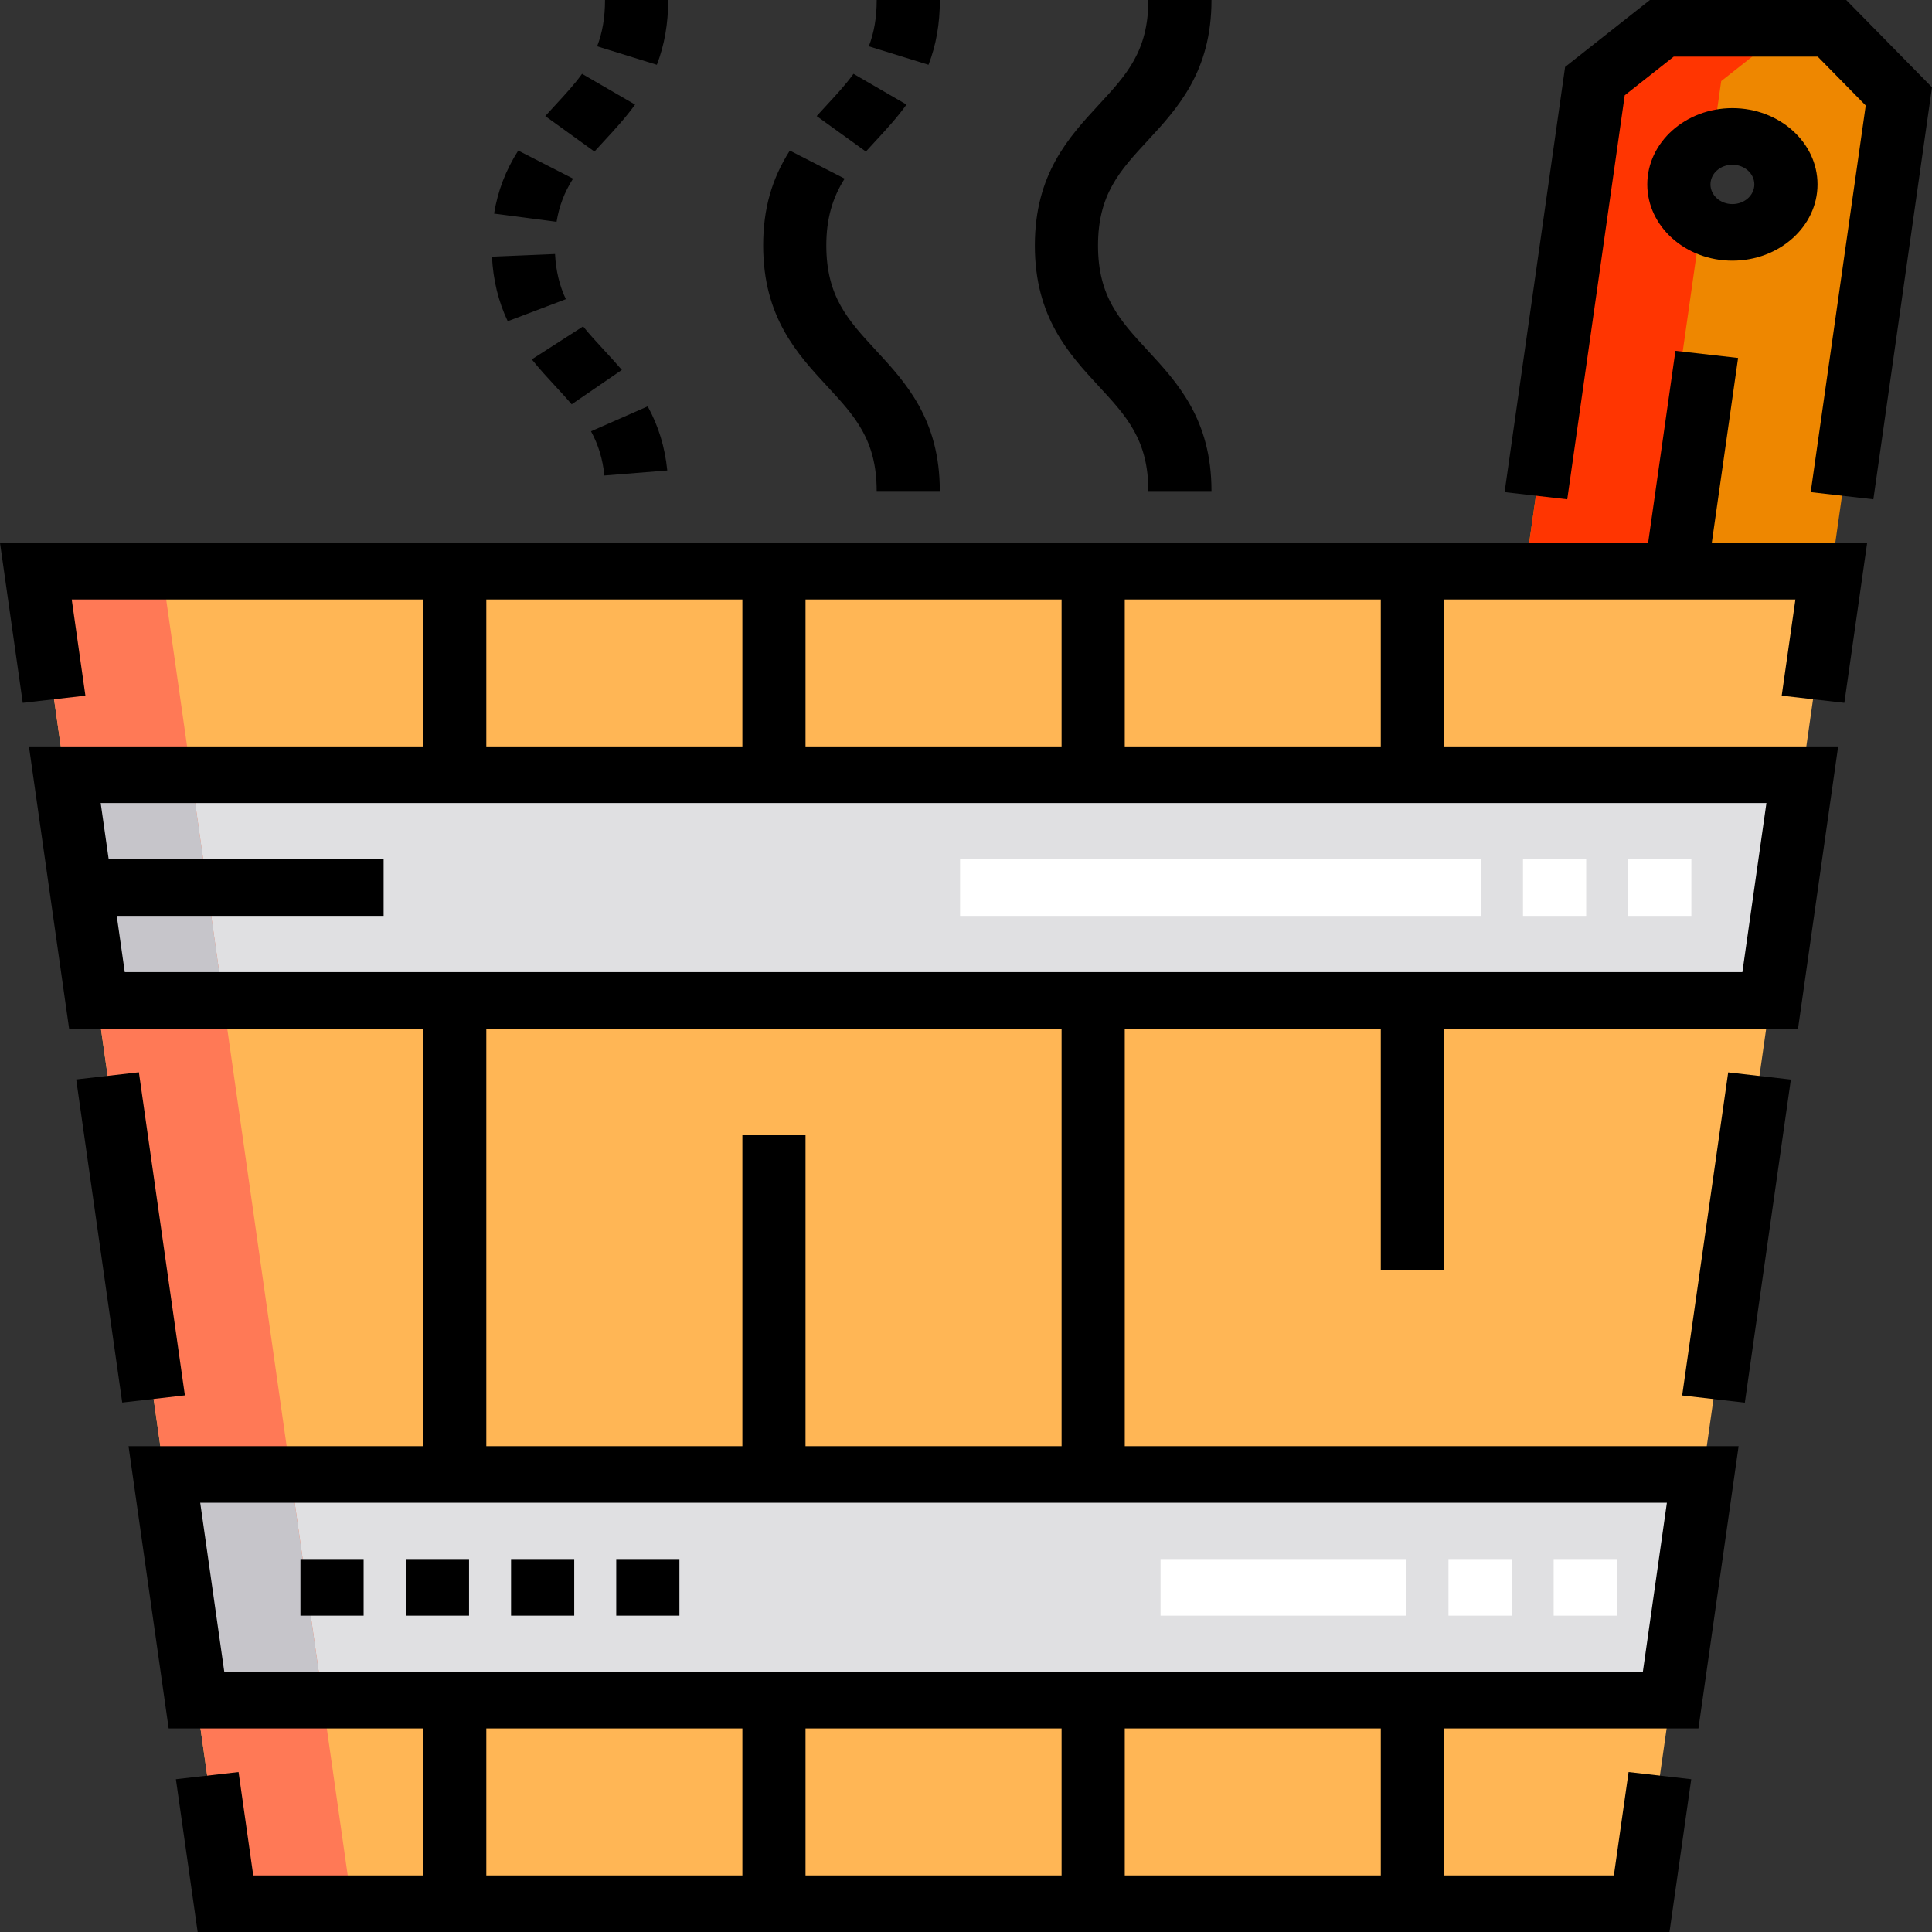 <svg width="63" height="63" viewBox="0 0 63 63" fill="none" xmlns="http://www.w3.org/2000/svg">
<rect x="0" y="0" width="63" height="63" fill="#333333" stroke="none"/>
<path d="M52.364 43.452H6.182L0 0H58.546L52.364 43.452Z" transform="translate(1.169 18.627)" fill="#FFB655"/>
<path d="M0 0L1.047 7.36H55.61L56.657 0H0Z" transform="translate(2.115 25.263)" fill="#E0E0E2"/>
<path d="M49.117 7.36L50.165 0H0L1.047 7.36H49.117Z" transform="translate(5.36 48.081)" fill="#E0E0E2"/>
<path d="M10.003 0H4.455C3.624 0.656 3.105 1.066 2.274 1.722L0 17.703H9.982L12.185 2.22C11.309 1.329 10.879 0.891 10.003 0ZM6.76 6.653C5.796 6.653 5.014 5.953 5.014 5.089C5.014 4.225 5.796 3.524 6.76 3.524C7.724 3.524 8.505 4.225 8.505 5.089C8.505 5.953 7.724 6.653 6.76 6.653Z" transform="translate(49.733 0.923)" fill="#EE8700"/>
<path d="M0 0L6.182 43.452H10.301L4.119 0H0Z" transform="translate(1.169 18.627)" fill="#FF7956"/>
<path d="M0 0L1.047 7.36H5.166L4.119 0H0Z" transform="translate(2.115 25.263)" fill="#C6C5CA"/>
<path d="M0 0L1.047 7.36H5.166L4.119 0H0Z" transform="translate(5.36 48.081)" fill="#C6C5CA"/>
<path d="M5.014 5.089C5.014 4.427 5.473 3.861 6.121 3.633L6.393 1.722C7.224 1.066 7.744 0.656 8.574 0H4.455C3.624 0.656 3.105 1.066 2.274 1.722L0 17.703H4.119L5.734 6.354C5.298 6.07 5.014 5.609 5.014 5.089Z" transform="translate(49.733 0.923)" fill="#FF3501"/>
<path d="M2.06 0H0V1.846H2.06V0Z" transform="translate(13.235 50.838)" fill="black"/>
<path d="M2.06 0H0V1.846H2.06V0Z" transform="translate(16.665 50.838)" fill="black"/>
<path d="M2.06 0H0V1.846H2.06V0Z" transform="translate(20.095 50.838)" fill="black"/>
<path d="M2.06 0H0V1.846H2.06V0Z" transform="translate(9.797 50.838)" fill="black"/>
<path d="M16.982 0H0V1.846H16.982V0Z" transform="translate(31.307 28.02)" fill="white"/>
<path d="M2.06 0H0V1.846H2.06V0Z" transform="translate(49.663 28.02)" fill="white"/>
<path d="M2.06 0H0V1.846H2.06V0Z" transform="translate(53.093 28.02)" fill="white"/>
<path d="M2.06 0H0V1.846H2.06V0Z" transform="translate(47.233 50.838)" fill="white"/>
<path d="M8.016 0H0V1.846H8.016V0Z" transform="translate(37.844 50.838)" fill="white"/>
<path d="M2.06 0H0V1.846H2.06V0Z" transform="translate(50.663 50.838)" fill="white"/>
<path d="M2.056 0H0V10.642H2.056V0Z" transform="matrix(0.994 0.114 -0.141 0.99 56.354 34.969)" fill="black"/>
<path d="M2.056 0H0V10.642H2.056V0Z" transform="matrix(-0.994 0.114 -0.141 -0.99 6.029 45.501)" fill="black"/>
<path d="M5.551 2.487C5.551 1.116 4.306 0 2.775 0C1.245 0 0 1.116 0 2.487C0 3.859 1.245 4.974 2.775 4.974C4.306 4.974 5.551 3.859 5.551 2.487ZM2.06 2.487C2.06 2.133 2.381 1.846 2.775 1.846C3.17 1.846 3.491 2.133 3.491 2.487C3.491 2.841 3.17 3.129 2.775 3.129C2.381 3.129 2.06 2.841 2.06 2.487Z" transform="translate(53.716 3.526)" fill="black"/>
<path d="M56.677 0.233L54.634 0L53.743 6.263H0L0.742 11.479L2.785 11.245L2.339 8.108H13.799V12.9H0.944L2.254 22.106H13.799V35.717H4.191L5.5 44.923H13.799V49.715H8.258L7.779 46.344L5.736 46.578L6.445 51.56H54.44L55.149 46.578L53.106 46.344L52.626 49.715H47.086V44.923H55.384L56.694 35.717H36.677V22.106H45.026V29.976H47.086V22.106H58.631L59.94 12.9H47.086V8.108H58.546L58.099 11.245L60.142 11.479L60.885 6.263H55.819L56.677 0.233ZM26.267 12.9V8.108H34.617V12.9L26.267 12.9ZM15.858 8.108H24.208V12.9H15.858V8.108ZM15.858 44.923H24.208V49.715H15.858V44.923ZM34.617 44.923V49.715H26.267V44.923H34.617ZM45.026 49.715H36.677V44.923H45.026V49.715ZM53.571 43.077H7.314L6.529 37.563H54.355L53.571 43.077ZM34.617 35.717H26.267V25.579H24.208V35.717H15.858V22.106H34.617V35.717ZM56.817 20.26H4.068L3.807 18.426H12.509V16.58H3.544L3.283 14.746H57.601L56.817 20.26ZM45.026 12.9H36.677V8.108H45.026V12.9Z" transform="translate(0 11.44)" fill="black"/>
<path d="M3.701 11.1H5.76C5.76 8.766 4.651 7.567 3.673 6.509C2.771 5.533 2.059 4.763 2.059 3.094C2.059 2.247 2.249 1.555 2.657 0.915L0.869 0C0.276 0.93 0 1.913 0 3.094C0 5.428 1.109 6.628 2.087 7.686C2.989 8.661 3.701 9.432 3.701 11.1Z" transform="translate(24.886 4.91)" fill="black"/>
<path d="M1.926 2.184C2.263 1.819 2.612 1.442 2.929 1.003L1.2 0C0.949 0.348 0.653 0.668 0.34 1.007C0.226 1.13 0.112 1.253 0 1.378L1.604 2.535C1.71 2.417 1.818 2.301 1.926 2.184Z" transform="translate(26.631 2.407)" fill="black"/>
<path d="M2.317 0H0.257C0.257 0.567 0.173 1.061 0 1.51L1.947 2.112C2.196 1.466 2.317 0.775 2.317 0Z" transform="translate(28.331)" fill="black"/>
<path d="M3.701 16.012H5.76C5.76 13.678 4.652 12.479 3.673 11.421C2.772 10.445 2.06 9.675 2.06 8.006C2.06 6.337 2.772 5.567 3.673 4.592C4.652 3.534 5.76 2.334 5.76 0H3.701C3.701 1.669 2.989 2.439 2.087 3.414C1.109 4.473 0 5.672 0 8.006C0 10.341 1.109 11.54 2.087 12.598C2.989 13.573 3.701 14.344 3.701 16.012Z" transform="translate(33.745)" fill="black"/>
<path d="M2.576 0.915L0.788 0C0.379 0.642 0.121 1.314 0 2.056L2.038 2.323C2.122 1.807 2.293 1.36 2.576 0.915Z" transform="translate(16.111 4.91)" fill="black"/>
<path d="M2.41 1.473C2.201 1.031 2.086 0.549 2.057 0L0 0.086C0.04 0.857 0.208 1.546 0.514 2.192L2.41 1.473Z" transform="translate(16.042 8.283)" fill="black"/>
<path d="M1.926 2.184C2.263 1.819 2.612 1.442 2.929 1.003L1.2 0C0.949 0.348 0.653 0.668 0.34 1.007C0.226 1.13 0.112 1.253 0 1.378L1.604 2.535C1.71 2.417 1.818 2.301 1.926 2.184Z" transform="translate(17.78 2.407)" fill="black"/>
<path d="M1.674 0L0 1.075C0.252 1.39 0.518 1.678 0.774 1.955C0.959 2.155 1.134 2.344 1.301 2.54L2.937 1.419C2.746 1.195 2.55 0.983 2.36 0.777C2.116 0.513 1.884 0.263 1.674 0Z" transform="translate(17.341 10.644)" fill="black"/>
<path d="M2.317 0H0.257C0.257 0.567 0.173 1.061 0 1.51L1.947 2.112C2.196 1.466 2.317 0.775 2.317 0Z" transform="translate(19.472)" fill="black"/>
<path d="M2.487 2.091C2.411 1.33 2.202 0.646 1.849 0L0 0.813C0.24 1.252 0.383 1.723 0.436 2.255L2.487 2.091Z" transform="translate(19.272 13.251)" fill="black"/>
<path d="M11.14 0H4.738L1.973 2.182L0 16.048L2.043 16.282L3.917 3.107L5.515 1.846H10.21L11.776 3.44L9.982 16.048L12.025 16.282L13.937 2.846L11.14 0Z" transform="translate(49.063)" fill="black"/>
</svg>
